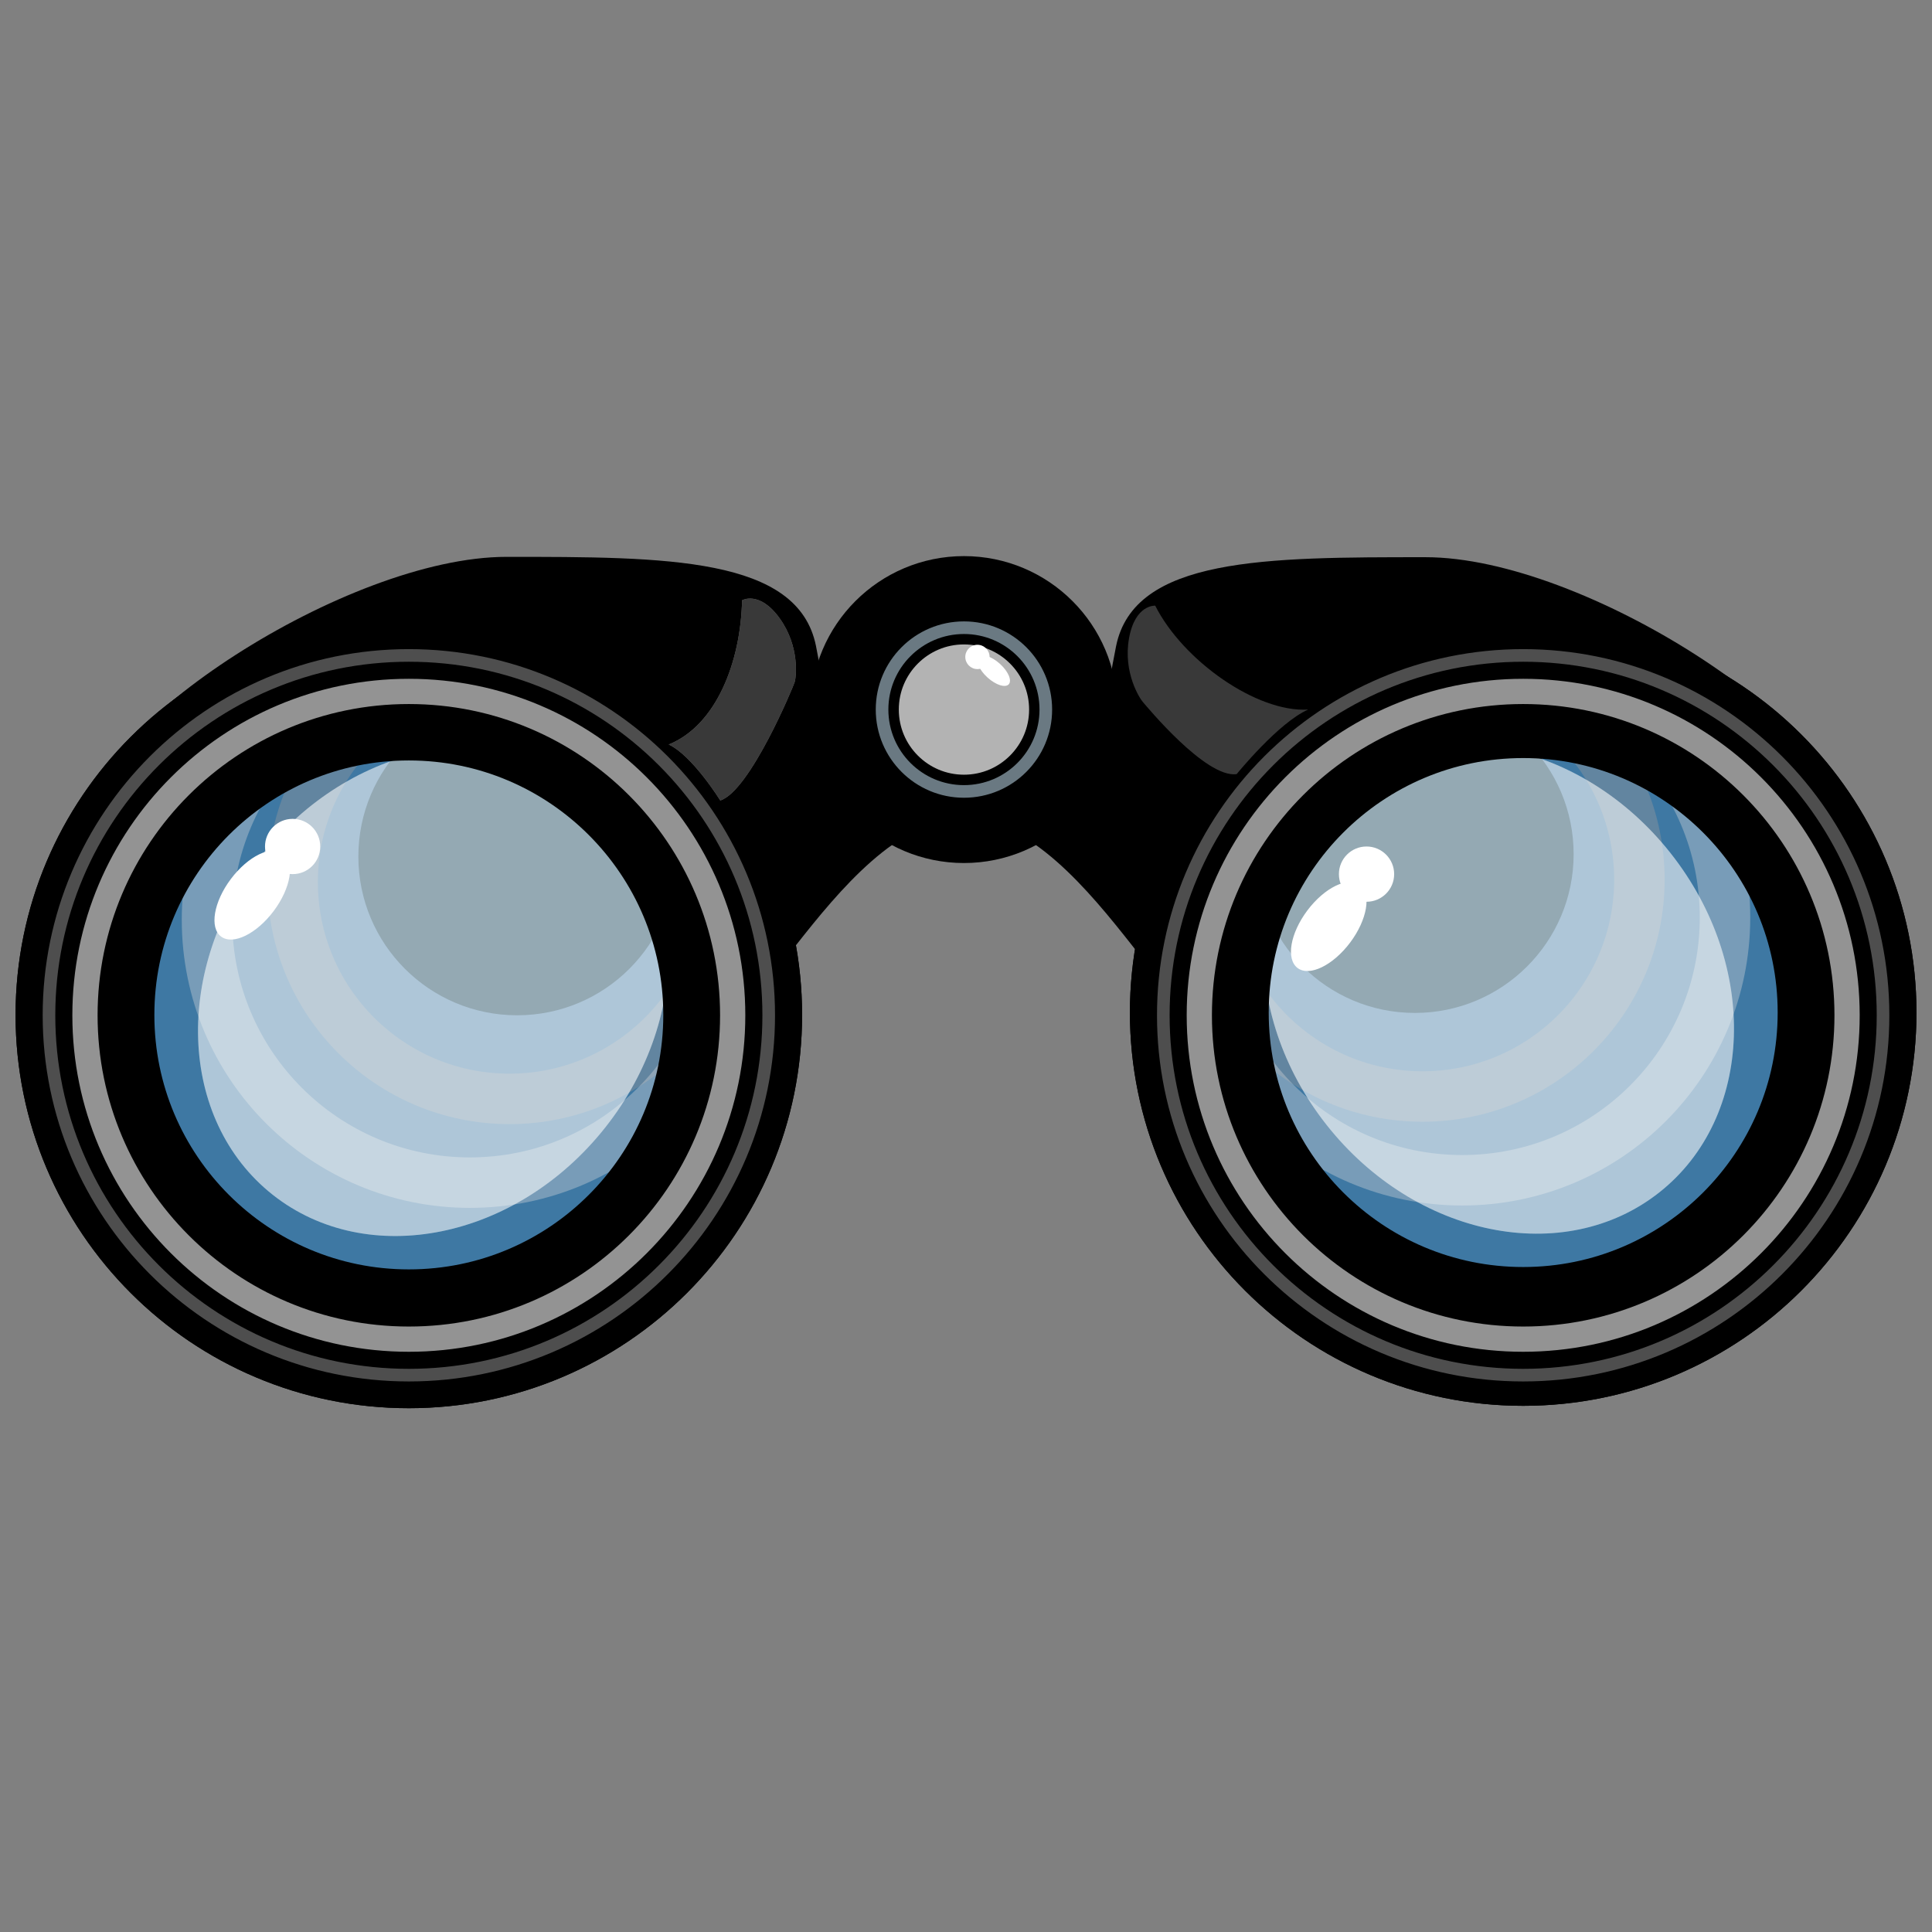 <?xml version="1.0" encoding="UTF-8" standalone="no"?>
<!-- Created with Inkscape (http://www.inkscape.org/) -->

<svg
   xmlns:dc="http://purl.org/dc/elements/1.1/"
   xmlns:cc="http://creativecommons.org/ns#"
   xmlns:rdf="http://www.w3.org/1999/02/22-rdf-syntax-ns#"
   xmlns:svg="http://www.w3.org/2000/svg"
   xmlns="http://www.w3.org/2000/svg"
   xmlns:sodipodi="http://sodipodi.sourceforge.net/DTD/sodipodi-0.dtd"
   xmlns:inkscape="http://www.inkscape.org/namespaces/inkscape"
   id="svg5478"
   version="1.1"
   inkscape:version="0.91 r13725"
   xml:space="preserve"
   width="120"
   height="120"
   viewBox="0 0 120 120"
   sodipodi:docname="icon.svg"><rect x="0" y="0" width="120" height="120" fill="#808080" stroke="none"/><defs
     id="defs5482"><clipPath
       clipPathUnits="userSpaceOnUse"
       id="clipPath5492"><path
         d="M 0,96 96,96 96,0 0,0 0,96 Z"
         id="path5494"
         inkscape:connector-curvature="0" /></clipPath><clipPath
       clipPathUnits="userSpaceOnUse"
       id="clipPath5516"><path
         d="m 13.287,64.204 24.06,0 0,-24.06 -24.06,0 0,24.06 z"
         id="path5518"
         inkscape:connector-curvature="0" /></clipPath><clipPath
       clipPathUnits="userSpaceOnUse"
       id="clipPath5532"><path
         d="m 9.032,64.611 28.628,0 0,-28.63 -28.628,0 0,28.63 z"
         id="path5534"
         inkscape:connector-curvature="0" /></clipPath><clipPath
       clipPathUnits="userSpaceOnUse"
       id="clipPath5548"><path
         d="m 9.839,58.889 23.39,0 0,-24.307 -23.39,0 0,24.307 z"
         id="path5550"
         inkscape:connector-curvature="0" /></clipPath><clipPath
       clipPathUnits="userSpaceOnUse"
       id="clipPath5564"><path
         d="m 9.839,58.889 23.39,0 0,-24.307 -23.39,0 0,24.307 z"
         id="path5566"
         inkscape:connector-curvature="0" /></clipPath><clipPath
       clipPathUnits="userSpaceOnUse"
       id="clipPath5604"><path
         d="m 58.653,64.321 24.061,0 0,-24.061 -24.061,0 0,24.061 z"
         id="path5606"
         inkscape:connector-curvature="0" /></clipPath><clipPath
       clipPathUnits="userSpaceOnUse"
       id="clipPath5620"><path
         d="m 58.339,64.728 28.63,0 0,-28.629 -28.63,0 0,28.629 z"
         id="path5622"
         inkscape:connector-curvature="0" /></clipPath><clipPath
       clipPathUnits="userSpaceOnUse"
       id="clipPath5636"><path
         d="m 62.77,59.007 23.391,0 0,-24.308 -23.391,0 0,24.308 z"
         id="path5638"
         inkscape:connector-curvature="0" /></clipPath><clipPath
       clipPathUnits="userSpaceOnUse"
       id="clipPath5652"><path
         d="m 62.77,59.007 23.391,0 0,-24.308 -23.391,0 0,24.308 z"
         id="path5654"
         inkscape:connector-curvature="0" /></clipPath></defs><sodipodi:namedview
     pagecolor="#ffffff"
     bordercolor="#666666"
     borderopacity="1"
     objecttolerance="10"
     gridtolerance="10"
     guidetolerance="10"
     inkscape:pageopacity="0"
     inkscape:pageshadow="2"
     inkscape:window-width="640"
     inkscape:window-height="480"
     id="namedview5480"
     showgrid="false"
     inkscape:zoom="1.9666667"
     inkscape:cx="60"
     inkscape:cy="60"
     inkscape:window-x="0"
     inkscape:window-y="0"
     inkscape:window-maximized="0"
     inkscape:current-layer="g5486" /><g
     id="g5486"
     inkscape:groupmode="layer"
     inkscape:label="icon"
     transform="matrix(1.25,0,0,-1.25,0,120)"><g
       id="g5488"><g
         id="g5490"
         clip-path="url(#clipPath5492)"><g
           id="g5496"
           transform="translate(36.407,45.568)"><path
             d="m 0,0 c 0,-8.889 -7.204,-16.092 -16.092,-16.092 -8.887,0 -16.093,7.203 -16.093,16.092 0,8.888 7.206,16.094 16.093,16.094 C -7.204,16.094 0,8.888 0,0"
             style="fill:#77a8d6;fill-opacity:1;fill-rule:nonzero;stroke:none"
             id="path5498"
             inkscape:connector-curvature="0" /></g><g
           id="g5500"
           transform="translate(36.407,45.568)"><path
             d="m 0,0 c 0,-8.889 -7.204,-16.092 -16.092,-16.092 -8.887,0 -16.093,7.203 -16.093,16.092 0,8.888 7.206,16.094 16.093,16.094 C -7.204,16.094 0,8.888 0,0 Z"
             style="fill:none;stroke:#000000;stroke-width:6.897;stroke-linecap:butt;stroke-linejoin:miter;stroke-miterlimit:10;stroke-dasharray:none;stroke-opacity:1"
             id="path5502"
             inkscape:connector-curvature="0" /></g><g
           id="g5504"
           transform="translate(36.407,45.568)"><path
             d="m 0,0 c 0,-8.889 -7.204,-16.092 -16.092,-16.092 -8.887,0 -16.093,7.203 -16.093,16.092 0,8.888 7.206,16.094 16.093,16.094 C -7.204,16.094 0,8.888 0,0"
             style="fill:#3e78a3;fill-opacity:1;fill-rule:nonzero;stroke:none"
             id="path5506"
             inkscape:connector-curvature="0" /></g><g
           id="g5508"
           transform="translate(33.585,53.44)"><path
             d="m 0,0 c 0,-4.357 -3.533,-7.889 -7.889,-7.889 -4.357,0 -7.889,3.532 -7.889,7.889 0,4.358 3.532,7.889 7.889,7.889 C -3.533,7.889 0,4.358 0,0"
             style="fill:#00324b;fill-opacity:1;fill-rule:nonzero;stroke:none"
             id="path5510"
             inkscape:connector-curvature="0" /></g><g
           id="g5512"><g
             id="g5514" /><g
             id="g5520"><g
               clip-path="url(#clipPath5516)"
               id="g5522"
               style="opacity:0.4"><g
                 transform="translate(36.093,52.174)"
                 id="g5524"><path
                   d="m 0,0 c 0,-5.952 -4.825,-10.777 -10.776,-10.777 -5.952,0 -10.776,4.825 -10.776,10.777 0,5.951 4.824,10.775 10.776,10.775 C -4.825,10.775 0,5.951 0,0 Z"
                   style="fill:none;stroke:#99999a;stroke-width:2.508;stroke-linecap:butt;stroke-linejoin:miter;stroke-miterlimit:10;stroke-dasharray:none;stroke-opacity:1"
                   id="path5526"
                   inkscape:connector-curvature="0" /></g></g></g></g><g
           id="g5528"><g
             id="g5530" /><g
             id="g5536"><g
               clip-path="url(#clipPath5532)"
               id="g5538"
               style="opacity:0.4"><g
                 transform="translate(36.407,50.296)"
                 id="g5540"><path
                   d="m 0,0 c 0,-7.214 -5.846,-13.061 -13.06,-13.061 -7.212,0 -13.061,5.847 -13.061,13.061 0,7.212 5.849,13.061 13.061,13.061 C -5.846,13.061 0,7.212 0,0 Z"
                   style="fill:none;stroke:#cfd3d6;stroke-width:2.508;stroke-linecap:butt;stroke-linejoin:miter;stroke-miterlimit:10;stroke-dasharray:none;stroke-opacity:1"
                   id="path5542"
                   inkscape:connector-curvature="0" /></g></g></g></g><g
           id="g5544"><g
             id="g5546" /><g
             id="g5552"><g
               clip-path="url(#clipPath5548)"
               id="g5554"
               style="opacity:0.4"><g
                 transform="translate(29.517,56.839)"
                 id="g5556"><path
                   d="m 0,0 c 4.72,-3.729 4.972,-11.274 0.564,-16.855 -4.409,-5.582 -11.809,-7.08 -16.529,-3.352 -4.72,3.729 -4.974,11.276 -0.563,16.856 C -12.12,2.229 -4.721,3.73 0,0"
                   style="fill:#ffffff;fill-opacity:1;fill-rule:nonzero;stroke:none"
                   id="path5558"
                   inkscape:connector-curvature="0" /></g></g></g></g><g
           id="g5560"><g
             id="g5562" /><g
             id="g5568"><g
               clip-path="url(#clipPath5564)"
               id="g5570"
               style="opacity:0.3"><g
                 transform="translate(29.517,56.839)"
                 id="g5572"><path
                   d="m 0,0 c 4.72,-3.729 4.972,-11.274 0.564,-16.855 -4.409,-5.582 -11.809,-7.08 -16.529,-3.352 -4.72,3.729 -4.974,11.276 -0.563,16.856 C -12.12,2.229 -4.721,3.73 0,0"
                   style="fill:#ffffff;fill-opacity:1;fill-rule:nonzero;stroke:none"
                   id="path5574"
                   inkscape:connector-curvature="0" /></g></g></g></g><g
           id="g5576"
           transform="translate(36.407,45.568)"><path
             d="m 0,0 c 0,-8.889 -7.204,-16.092 -16.092,-16.092 -8.887,0 -16.093,7.203 -16.093,16.092 0,8.888 7.206,16.094 16.093,16.094 C -7.204,16.094 0,8.888 0,0 Z"
             style="fill:none;stroke:#000000;stroke-width:6.897;stroke-linecap:butt;stroke-linejoin:miter;stroke-miterlimit:10;stroke-dasharray:none;stroke-opacity:1"
             id="path5578"
             inkscape:connector-curvature="0" /></g><g
           id="g5580"
           transform="translate(15.912,53.938)"><path
             d="m 0,0 c 0,-0.759 -0.612,-1.373 -1.372,-1.373 -0.757,0 -1.372,0.614 -1.372,1.373 0,0.758 0.615,1.373 1.372,1.373 C -0.612,1.373 0,0.758 0,0"
             style="fill:#ffffff;fill-opacity:1;fill-rule:nonzero;stroke:none"
             id="path5582"
             inkscape:connector-curvature="0" /></g><g
           id="g5584"
           transform="translate(59.593,45.687)"><path
             d="m 0,0 c 0,-8.889 7.205,-16.093 16.092,-16.093 8.889,0 16.095,7.204 16.095,16.093 0,8.888 -7.206,16.094 -16.095,16.094 C 7.205,16.094 0,8.888 0,0"
             style="fill:#77a8d6;fill-opacity:1;fill-rule:nonzero;stroke:none"
             id="path5586"
             inkscape:connector-curvature="0" /></g><g
           id="g5588"
           transform="translate(59.593,45.687)"><path
             d="m 0,0 c 0,-8.889 7.205,-16.093 16.092,-16.093 8.889,0 16.095,7.204 16.095,16.093 0,8.888 -7.206,16.094 -16.095,16.094 C 7.205,16.094 0,8.888 0,0 Z"
             style="fill:none;stroke:#000000;stroke-width:6.897;stroke-linecap:butt;stroke-linejoin:miter;stroke-miterlimit:10;stroke-dasharray:none;stroke-opacity:1"
             id="path5590"
             inkscape:connector-curvature="0" /></g><g
           id="g5592"
           transform="translate(59.593,45.687)"><path
             d="m 0,0 c 0,-8.889 7.205,-16.093 16.092,-16.093 8.889,0 16.095,7.204 16.095,16.093 0,8.888 -7.206,16.094 -16.095,16.094 C 7.205,16.094 0,8.888 0,0"
             style="fill:#3e78a3;fill-opacity:1;fill-rule:nonzero;stroke:none"
             id="path5594"
             inkscape:connector-curvature="0" /></g><g
           id="g5596"
           transform="translate(62.416,53.557)"><path
             d="m 0,0 c 0,-4.356 3.532,-7.889 7.888,-7.889 4.357,0 7.889,3.533 7.889,7.889 0,4.358 -3.532,7.889 -7.889,7.889 C 3.532,7.889 0,4.358 0,0"
             style="fill:#00324b;fill-opacity:1;fill-rule:nonzero;stroke:none"
             id="path5598"
             inkscape:connector-curvature="0" /></g><g
           id="g5600"><g
             id="g5602" /><g
             id="g5608"><g
               clip-path="url(#clipPath5604)"
               id="g5610"
               style="opacity:0.4"><g
                 transform="translate(59.907,52.291)"
                 id="g5612"><path
                   d="m 0,0 c 0,-5.951 4.824,-10.776 10.776,-10.776 5.952,0 10.778,4.825 10.778,10.776 0,5.952 -4.826,10.777 -10.778,10.777 C 4.824,10.777 0,5.952 0,0 Z"
                   style="fill:none;stroke:#99999a;stroke-width:2.508;stroke-linecap:butt;stroke-linejoin:miter;stroke-miterlimit:10;stroke-dasharray:none;stroke-opacity:1"
                   id="path5614"
                   inkscape:connector-curvature="0" /></g></g></g></g><g
           id="g5616"><g
             id="g5618" /><g
             id="g5624"><g
               clip-path="url(#clipPath5620)"
               id="g5626"
               style="opacity:0.4"><g
                 transform="translate(59.593,50.414)"
                 id="g5628"><path
                   d="m 0,0 c 0,-7.213 5.849,-13.061 13.061,-13.061 7.213,0 13.061,5.848 13.061,13.061 0,7.212 -5.848,13.061 -13.061,13.061 C 5.849,13.061 0,7.212 0,0 Z"
                   style="fill:none;stroke:#cfd3d6;stroke-width:2.508;stroke-linecap:butt;stroke-linejoin:miter;stroke-miterlimit:10;stroke-dasharray:none;stroke-opacity:1"
                   id="path5630"
                   inkscape:connector-curvature="0" /></g></g></g></g><g
           id="g5632"><g
             id="g5634" /><g
             id="g5640"><g
               clip-path="url(#clipPath5636)"
               id="g5642"
               style="opacity:0.4"><g
                 transform="translate(66.484,56.956)"
                 id="g5644"><path
                   d="m 0,0 c -4.723,-3.729 -4.974,-11.275 -0.565,-16.854 4.409,-5.583 11.809,-7.082 16.529,-3.353 4.721,3.728 4.973,11.276 0.563,16.857 C 12.12,2.229 4.719,3.731 0,0"
                   style="fill:#ffffff;fill-opacity:1;fill-rule:nonzero;stroke:none"
                   id="path5646"
                   inkscape:connector-curvature="0" /></g></g></g></g><g
           id="g5648"><g
             id="g5650" /><g
             id="g5656"><g
               clip-path="url(#clipPath5652)"
               id="g5658"
               style="opacity:0.3"><g
                 transform="translate(66.484,56.956)"
                 id="g5660"><path
                   d="m 0,0 c -4.723,-3.729 -4.974,-11.275 -0.565,-16.854 4.409,-5.583 11.809,-7.082 16.529,-3.353 4.721,3.728 4.973,11.276 0.563,16.857 C 12.12,2.229 4.719,3.731 0,0"
                   style="fill:#ffffff;fill-opacity:1;fill-rule:nonzero;stroke:none"
                   id="path5662"
                   inkscape:connector-curvature="0" /></g></g></g></g><g
           id="g5664"
           transform="translate(59.593,45.687)"><path
             d="m 0,0 c 0,-8.889 7.205,-16.093 16.092,-16.093 8.889,0 16.095,7.204 16.095,16.093 0,8.888 -7.206,16.094 -16.095,16.094 C 7.205,16.094 0,8.888 0,0 Z"
             style="fill:none;stroke:#000000;stroke-width:6.897;stroke-linecap:butt;stroke-linejoin:miter;stroke-miterlimit:10;stroke-dasharray:none;stroke-opacity:1"
             id="path5666"
             inkscape:connector-curvature="0" /></g><g
           id="g5668"
           transform="translate(66.53,52.565)"><path
             d="m 0,0 c 0,-0.759 0.613,-1.373 1.373,-1.373 0.756,0 1.372,0.614 1.372,1.373 0,0.758 -0.616,1.373 -1.372,1.373 C 0.613,1.373 0,0.758 0,0"
             style="fill:#ffffff;fill-opacity:1;fill-rule:nonzero;stroke:none"
             id="path5670"
             inkscape:connector-curvature="0" /></g><g
           id="g5672"
           transform="translate(40.545,63.905)"><path
             d="m 0,0 c 0.938,-4.646 2.339,-15.021 -5.586,-15.021 -3.371,0 -5.307,11.274 -11.803,11.937 -8.78,0.893 -18.934,-8.493 -18.934,-5.767 0,4.74 13.022,13.276 20.947,13.276 C -7.452,4.425 -0.893,4.43 0,0"
             style="fill:#000000;fill-opacity:1;fill-rule:nonzero;stroke:none"
             id="path5674"
             inkscape:connector-curvature="0" /></g><g
           id="g5676"
           transform="translate(55.456,63.887)"><path
             d="m 0,0 c -0.938,-4.647 -2.34,-15.021 5.586,-15.021 3.368,0 5.306,11.275 11.8,11.936 8.781,0.894 18.937,-8.491 18.937,-5.767 C 36.323,-4.11 23.3,4.426 15.375,4.426 7.451,4.426 0.892,4.43 0,0"
             style="fill:#000000;fill-opacity:1;fill-rule:nonzero;stroke:none"
             id="path5678"
             inkscape:connector-curvature="0" /></g><g
           id="g5680"
           transform="translate(59.703,48.002)"><path
             d="M 0,0 C 0,-7.036 -5.287,7.336 -11.805,7.336 -18.324,7.336 -23.61,-7.036 -23.61,0 c 0,7.037 5.286,12.741 11.805,12.741 C -5.287,12.741 0,7.037 0,0"
             style="fill:#000000;fill-opacity:1;fill-rule:nonzero;stroke:none"
             id="path5682"
             inkscape:connector-curvature="0" /></g><g
           id="g5684"
           transform="translate(53.33,60.743)"><path
             d="m 0,0 c 0,-3.001 -2.434,-5.432 -5.432,-5.432 -2.999,0 -5.431,2.431 -5.431,5.432 0,3 2.432,5.43 5.431,5.43 C -2.434,5.43 0,3 0,0"
             style="fill:#b3b3b3;fill-opacity:1;fill-rule:nonzero;stroke:none"
             id="path5686"
             inkscape:connector-curvature="0" /></g><g
           id="g5688"
           transform="translate(53.33,60.743)"><path
             d="m 0,0 c 0,-3.001 -2.434,-5.432 -5.432,-5.432 -2.999,0 -5.431,2.431 -5.431,5.432 0,3 2.432,5.43 5.431,5.43 C -2.434,5.43 0,3 0,0 Z"
             style="fill:none;stroke:#000000;stroke-width:4.389;stroke-linecap:butt;stroke-linejoin:miter;stroke-miterlimit:10;stroke-dasharray:none;stroke-opacity:1"
             id="path5690"
             inkscape:connector-curvature="0" /></g><g
           id="g5692"
           transform="translate(51.966,60.743)"><path
             d="m 0,0 c 0,-2.248 -1.822,-4.069 -4.067,-4.069 -2.247,0 -4.07,1.821 -4.07,4.069 0,2.246 1.823,4.067 4.07,4.067 C -1.822,4.067 0,2.246 0,0 Z"
             style="fill:none;stroke:#6a7982;stroke-width:0.627;stroke-linecap:butt;stroke-linejoin:miter;stroke-miterlimit:10;stroke-dasharray:none;stroke-opacity:1"
             id="path5694"
             inkscape:connector-curvature="0" /></g><g
           id="g5696"
           transform="translate(59.593,45.551)"><path
             d="m 0,0 c 0,-8.888 7.205,-16.093 16.092,-16.093 8.889,0 16.095,7.205 16.095,16.093 0,8.888 -7.206,16.093 -16.095,16.093 C 7.205,16.093 0,8.888 0,0 Z"
             style="fill:none;stroke:#939393;stroke-width:1.254;stroke-linecap:butt;stroke-linejoin:miter;stroke-miterlimit:10;stroke-dasharray:none;stroke-opacity:1"
             id="path5698"
             inkscape:connector-curvature="0" /></g><g
           id="g5700"
           transform="translate(57.804,45.55)"><path
             d="m 0,0 c 0,-9.874 8.007,-17.88 17.881,-17.88 9.876,0 17.882,8.006 17.882,17.88 0,9.876 -8.006,17.882 -17.882,17.882 C 8.007,17.882 0,9.876 0,0 Z"
             style="fill:none;stroke:#4e4e4e;stroke-width:0.627;stroke-linecap:butt;stroke-linejoin:miter;stroke-miterlimit:10;stroke-dasharray:none;stroke-opacity:1"
             id="path5702"
             inkscape:connector-curvature="0" /></g><g
           id="g5704"
           transform="translate(4.222,45.551)"><path
             d="m 0,0 c 0,-8.888 7.206,-16.093 16.093,-16.093 8.887,0 16.092,7.205 16.092,16.093 0,8.888 -7.205,16.093 -16.092,16.093 C 7.206,16.093 0,8.888 0,0 Z"
             style="fill:none;stroke:#939393;stroke-width:1.254;stroke-linecap:butt;stroke-linejoin:miter;stroke-miterlimit:10;stroke-dasharray:none;stroke-opacity:1"
             id="path5706"
             inkscape:connector-curvature="0" /></g><g
           id="g5708"
           transform="translate(2.434,45.55)"><path
             d="m 0,0 c 0,-9.874 8.006,-17.88 17.881,-17.88 9.875,0 17.882,8.006 17.882,17.88 0,9.876 -8.007,17.882 -17.882,17.882 C 8.006,17.882 0,9.876 0,0 Z"
             style="fill:none;stroke:#4e4e4e;stroke-width:0.627;stroke-linecap:butt;stroke-linejoin:miter;stroke-miterlimit:10;stroke-dasharray:none;stroke-opacity:1"
             id="path5710"
             inkscape:connector-curvature="0" /></g><g
           id="g5712"
           transform="translate(13.597,50.729)"><path
             d="m 0,0 c -0.855,-1.139 -2.024,-1.707 -2.611,-1.266 -0.586,0.44 -0.37,1.722 0.485,2.86 0.855,1.138 2.023,1.705 2.61,1.265 C 1.071,2.418 0.854,1.138 0,0"
             style="fill:#ffffff;fill-opacity:1;fill-rule:nonzero;stroke:none"
             id="path5714"
             inkscape:connector-curvature="0" /></g><g
           id="g5716"
           transform="translate(67.088,49.165)"><path
             d="m 0,0 c -0.856,-1.139 -2.023,-1.705 -2.611,-1.266 -0.587,0.442 -0.369,1.723 0.485,2.861 0.855,1.138 2.024,1.706 2.61,1.265 C 1.071,2.42 0.854,1.14 0,0"
             style="fill:#ffffff;fill-opacity:1;fill-rule:nonzero;stroke:none"
             id="path5718"
             inkscape:connector-curvature="0" /></g><g
           id="g5720"
           transform="translate(36.873,66.172)"><path
             d="m 0,0 c 0,0 0.872,0.5 1.877,-0.909 1.005,-1.408 0.805,-2.928 0.738,-3.152 -0.067,-0.223 -2.222,-5.418 -3.698,-5.886 0,0 -1.377,2.225 -2.562,2.781 C -1.274,-6.207 -0.067,-3.054 0,0"
             style="fill:#6e6e6e;fill-opacity:1;fill-rule:nonzero;stroke:none"
             id="path5722"
             inkscape:connector-curvature="0" /></g><g
           id="g5724"
           transform="translate(36.873,66.172)"><path
             d="m 0,0 c 0,0 0.872,0.5 1.877,-0.909 1.005,-1.408 0.805,-2.928 0.738,-3.152 -0.067,-0.223 -2.222,-5.418 -3.698,-5.886 0,0 -1.377,2.225 -2.562,2.781 C -1.274,-6.207 -0.067,-3.054 0,0"
             style="fill:#393939;fill-opacity:1;fill-rule:nonzero;stroke:none"
             id="path5726"
             inkscape:connector-curvature="0" /></g><g
           id="g5728"
           transform="translate(57.402,65.905)"><path
             d="m 0,0 c 0,0 -1.001,0.073 -1.303,-1.631 -0.3,-1.704 0.538,-2.99 0.694,-3.162 0.155,-0.174 3.121,-3.79 4.655,-3.579 0,0 2.081,2.567 3.555,3.209 C 5.049,-5.319 1.377,-2.73 0,0"
             style="fill:#393939;fill-opacity:1;fill-rule:nonzero;stroke:none"
             id="path5730"
             inkscape:connector-curvature="0" /></g><g
           id="g5732"
           transform="translate(49.172,63.357)"><path
             d="m 0,0 c 0,-0.333 -0.271,-0.604 -0.604,-0.604 -0.333,0 -0.603,0.271 -0.603,0.604 0,0.333 0.27,0.604 0.603,0.604 C -0.271,0.604 0,0.333 0,0"
             style="fill:#ffffff;fill-opacity:1;fill-rule:nonzero;stroke:none"
             id="path5734"
             inkscape:connector-curvature="0" /></g><g
           id="g5736"
           transform="translate(50.125,61.998)"><path
             d="M 0,0 C -0.17,-0.187 -0.643,-0.038 -1.055,0.336 -1.469,0.71 -1.664,1.164 -1.496,1.352 -1.326,1.541 -0.852,1.39 -0.439,1.017 -0.027,0.644 0.169,0.188 0,0"
             style="fill:#ffffff;fill-opacity:1;fill-rule:nonzero;stroke:none"
             id="path5738"
             inkscape:connector-curvature="0" /></g></g></g></g></svg>